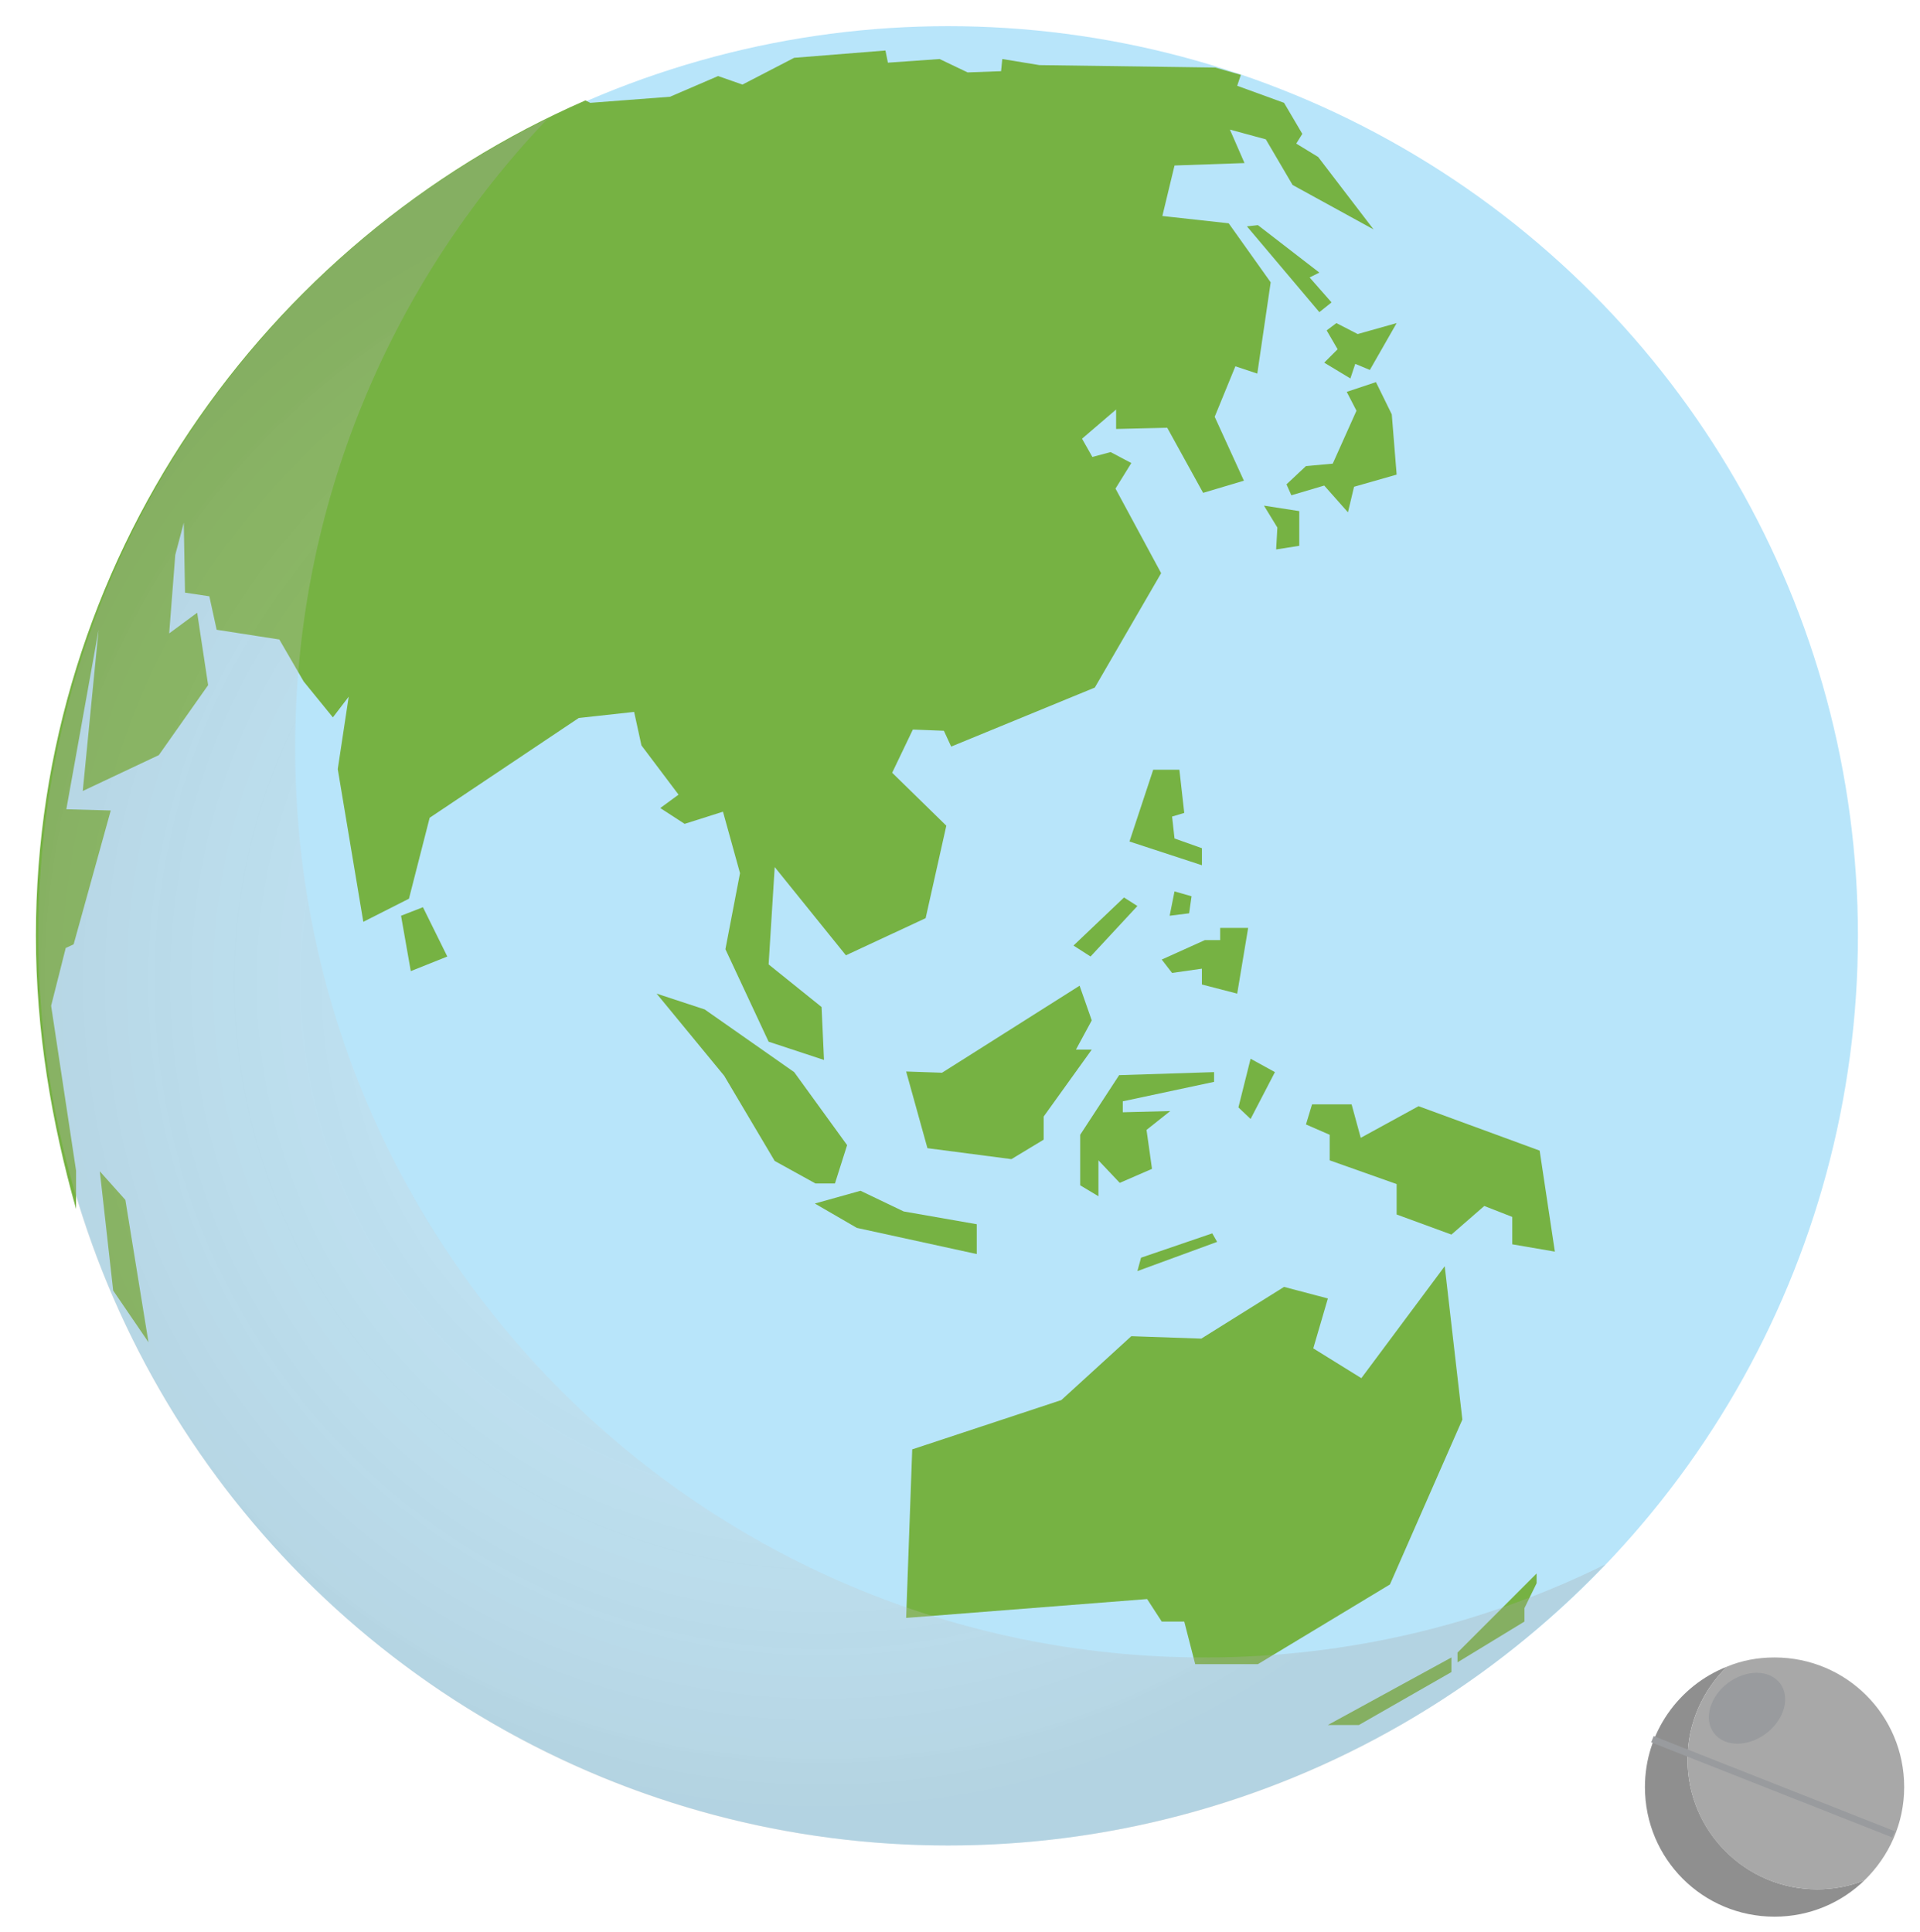 <?xml version="1.0" encoding="utf-8"?>
<!-- Generator: Adobe Illustrator 18.0.0, SVG Export Plug-In . SVG Version: 6.00 Build 0)  -->
<!DOCTYPE svg PUBLIC "-//W3C//DTD SVG 1.1//EN" "http://www.w3.org/Graphics/SVG/1.1/DTD/svg11.dtd">
<svg version="1.1" xmlns="http://www.w3.org/2000/svg" xmlns:xlink="http://www.w3.org/1999/xlink" x="0px" y="0px"
	 viewBox="0 0 315.5 317.5" enable-background="new 0 0 315.5 317.5" xml:space="preserve">
<g id="Layer_1">
	<g>
		<circle fill="#B8E5FA" cx="155.8" cy="153.8" r="149.5"/>
		<polygon fill="#76B243" points="218.2,283.5 238.5,272.4 238.5,274.8 223.3,283.5 		"/>
		<polygon fill="#76B243" points="239.5,271.6 239.5,273.2 250.5,266.5 250.5,264.3 252.5,260.2 252.5,258.6 		"/>
		<polygon fill="#76B243" points="188.5,262.8 190.9,266.5 194.6,266.5 196.4,273.5 206.7,273.5 228.4,260.4 240.3,233.3 
			237.4,208.1 223.7,226.5 215.8,221.6 218.2,213.4 211,211.5 197.4,220 185.9,219.6 174.4,230.1 149.9,238.2 148.9,265.9 		"/>
		<polygon fill="#76B243" points="214.6,184.8 218.5,186.5 218.5,190.7 229.5,194.6 229.5,199.6 238.5,202.9 243.9,198.2 248.5,200 
			248.5,204.5 255.5,205.7 253,189.1 233.1,181.8 223.6,187 222.1,181.5 215.6,181.5 		"/>
		<polygon fill="#76B243" points="133.9,197.8 141.4,195.7 148.5,199.1 160.5,201.2 160.5,206.1 140.8,201.8 		"/>
		<polygon fill="#76B243" points="134,194.5 137.2,194.5 139.2,188.2 130.5,176.2 115.8,165.9 107.9,163.3 119,176.8 127.3,190.8 		
			"/>
		<polygon fill="#76B243" points="148.9,176.1 152.4,188.7 166.2,190.5 171.5,187.3 171.5,183.5 179.4,172.5 176.8,172.5 
			179.4,167.7 177.4,162 154.8,176.3 		"/>
		<polygon fill="#76B243" points="183.9,176.7 177.5,186.5 177.5,194.8 180.5,196.6 180.5,190.7 184,194.4 189.3,192.1 188.4,185.7 
			192.3,182.6 184.5,182.8 184.5,181 199.5,177.8 199.5,176.2 		"/>
		<polygon fill="#76B243" points="205.5,174 203.5,182 205.5,183.9 209.5,176.2 		"/>
		<polygon fill="#76B243" points="190.9,157.7 198,154.5 200.5,154.5 200.5,152.5 205.1,152.5 203.3,163.3 197.5,161.8 197.5,159.2 
			192.6,159.9 		"/>
		<path fill="#76B243" d="M8.4,165.3l2.4-9.5l1.3-0.6l6.1-22l-7.3-0.2l5.3-29.5l-2.6,26.5l12.5-5.9l8.1-11.5l-1.8-11.9l-4.6,3.4
			l1-12.9l1.4-5.3l0.2,11.5l4,0.6l1.2,5.5l10.3,1.6l4,6.9l4.8,5.9l2.6-3.4l-1.8,11.9l4.2,25.1l7.5-3.8l3.4-13.3l24.5-16.4l9.1-1
			l1.2,5.5l6.1,8.1l-3,2.2l4,2.6l6.3-2l2.8,10.1l-2.4,12.5l7.1,15.2l9.1,3l-0.4-8.7l-8.7-7l1-16l11.7,14.5l13.1-6.1l3.4-15.2
			l-8.9-8.7l3.4-7.1l5.1,0.2l1.2,2.6l23.6-9.7l10.9-18.8l-7.5-13.9l2.6-4.2l-3.4-1.8l-3,0.8l-1.7-3l5.6-4.8v3.2l8.4-0.2l5.9,10.7
			l6.7-2l-4.8-10.5l3.4-8.3l3.6,1.2l2.2-15l-6.9-9.7l-10.9-1.2l2-8.3l11.5-0.4l-2.4-5.5l5.9,1.6l4.4,7.5l13.3,7.3l-9.1-11.9
			l-3.6-2.2L214,22l-3-5.1l-7.7-2.8l0.6-1.8l-4.2-1.2l-28.9-0.4l-6.1-1l-0.2,2l-5.5,0.2l-4.6-2.2l-8.5,0.6l-0.4-2l-15,1.2l-8.5,4.4
			l-4-1.4l-7.9,3.4l-13.1,1l-0.8-0.4C43.3,39.6,5.9,92.4,5.9,153.8c0,15.7,2.6,30.7,6.6,44.9v-6.3L8.4,165.3z"/>
		<polygon fill="#76B243" points="185.6,138.3 189.5,126.5 193.8,126.5 194.6,133.6 192.6,134.2 193,137.8 197.5,139.4 197.5,142.2 
					"/>
		<polygon fill="#76B243" points="207.7,83.1 213.5,84 213.5,89.7 209.7,90.3 209.9,86.7 		"/>
		<polygon fill="#76B243" points="211.4,79.6 214.6,76.6 219,76.2 222.9,67.5 221.3,64.4 226.1,62.8 228.7,68.1 229.5,78 222.5,80 
			221.5,84.2 217.6,79.8 212.2,81.4 		"/>
		<polygon fill="#76B243" points="204.9,37.2 216.8,51.3 218.8,49.7 215.2,45.6 216.8,44.8 206.7,37 		"/>
		<polygon fill="#76B243" points="219.6,53.1 218,54.3 219.8,57.4 217.6,59.6 221.9,62.2 222.7,59.8 225.1,60.8 229.5,53.1 
			223.1,54.9 		"/>
		<polygon fill="#76B243" points="65.9,150.5 69.5,149.1 73.5,157.2 67.5,159.6 		"/>
		<polygon fill="#76B243" points="16.4,192.5 18.6,212.1 24.4,220.6 20.6,197.2 		"/>
		<polygon fill="#76B243" points="176.4,155.4 184.7,147.5 186.9,148.9 179.2,157.2 		"/>
		<polygon fill="#76B243" points="187.5,206.7 199.2,202.7 200,204.1 186.9,208.9 		"/>
		<polygon fill="#76B243" points="193,146.5 192.2,150.5 195.4,150.1 195.8,147.3 		"/>
		<radialGradient id="SVGID_1_" cx="135.047" cy="161.374" r="135.507" gradientUnits="userSpaceOnUse">
			<stop  offset="0" style="stop-color:#DEDEDE;stop-opacity:0.3"/>
			<stop  offset="0.293" style="stop-color:#DADADA;stop-opacity:0.388"/>
			<stop  offset="0.562" style="stop-color:#CFCFCF;stop-opacity:0.469"/>
			<stop  offset="0.82" style="stop-color:#BDBDBD;stop-opacity:0.546"/>
			<stop  offset="1" style="stop-color:#ABABAB;stop-opacity:0.6"/>
		</radialGradient>
		<path opacity="0.5" fill="url(#SVGID_1_)" d="M198,272.4c-82.6,0-149.5-66.9-149.5-149.5c0-40.1,15.8-76.5,41.5-103.4
			C40.4,43.8,6.3,94.8,6.3,153.8c0,82.6,66.9,149.5,149.5,149.5c42.5,0,80.8-17.7,108-46.2C244,266.9,221.6,272.4,198,272.4z"/>
	</g>
	<g>
		<g>
			<path fill="#8F8F8F" d="M277.3,289.2c0-6,2.5-11.4,6.5-15.3c-7.9,3.1-13.5,10.8-13.5,19.8c0,11.8,9.5,21.3,21.3,21.3
				c5.8,0,11-2.3,14.8-6c-2.4,1-5.1,1.5-7.8,1.5C286.8,310.5,277.3,300.9,277.3,289.2z"/>
		</g>
		<g>
			<path fill="#A8A8A8" d="M312.9,293.7c0-11.8-9.5-21.3-21.3-21.3c-2.8,0-5.4,0.5-7.8,1.5c-4,3.9-6.5,9.3-6.5,15.3
				c0,11.8,9.5,21.3,21.3,21.3c2.8,0,5.4-0.5,7.8-1.5C310.4,305.1,312.9,299.7,312.9,293.7z"/>
		</g>
		<g>
			
				<ellipse transform="matrix(0.6 0.8 -0.8 0.6 339.554 -117.115)" fill="#999B9E" cx="286.8" cy="280.7" rx="5.2" ry="6.8"/>
		</g>
		<g>
			
				<rect x="270.3" y="293.1" transform="matrix(0.93 0.367 -0.367 0.93 127.925 -86.459)" fill="#999B9E" width="42.6" height="1.1"/>
		</g>
	</g>
</g>
<g id="Layer_2">
</g>
</svg>
